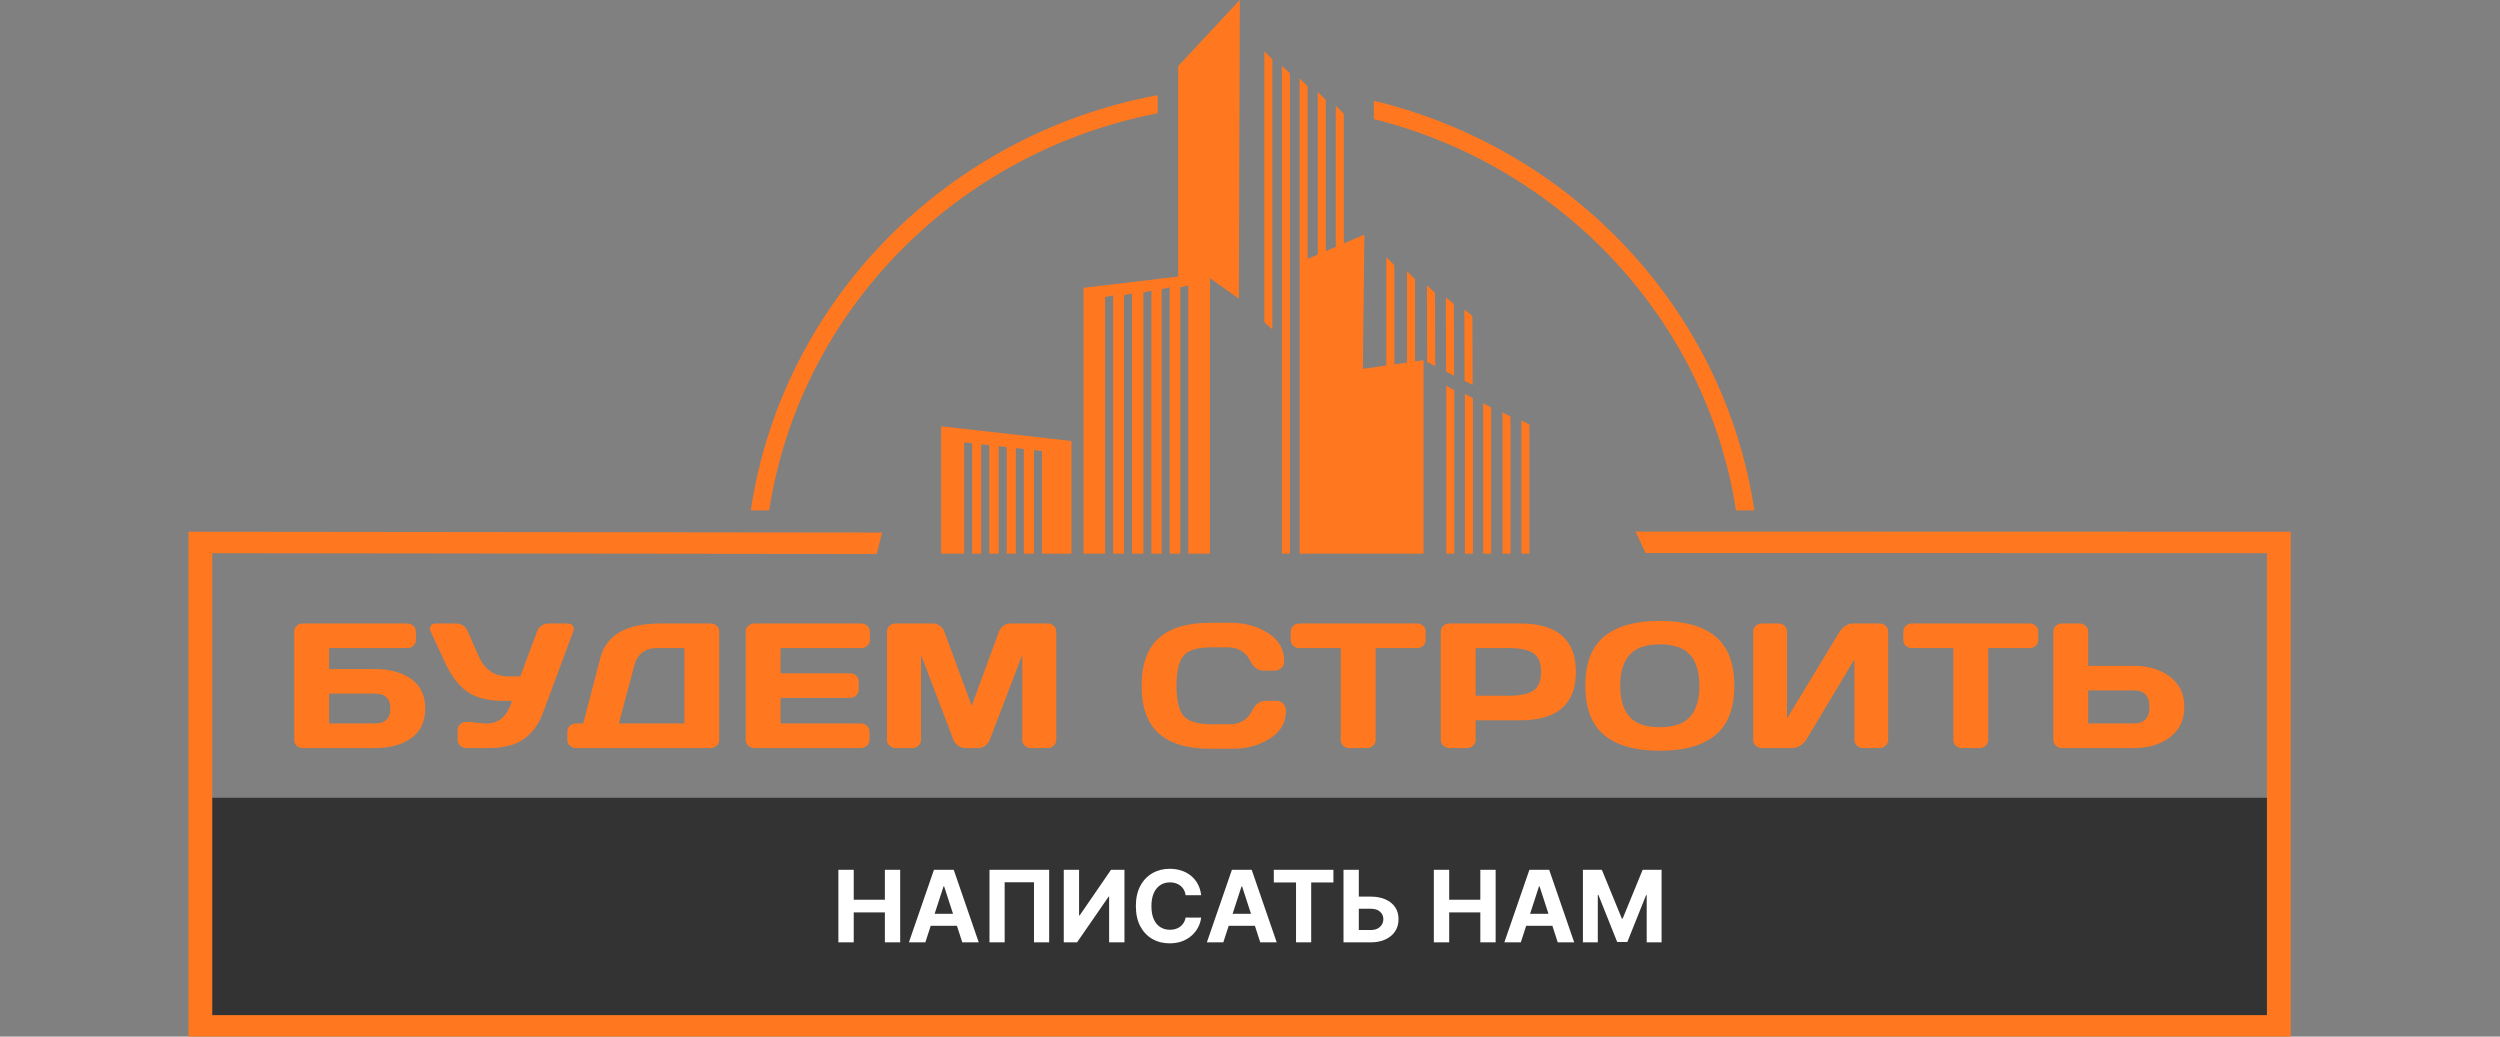 <svg width="451" height="187" viewBox="0 0 451 187" fill="none" xmlns="http://www.w3.org/2000/svg">
<rect x="0" y="0" width="451" height="187" fill="#808080" stroke="none"/>
<rect x="37.191" y="143.919" width="373.372" height="39.89" fill="#333333"/>
<path d="M151.245 170V156.909H154.013V162.31H159.632V156.909H162.393V170H159.632V164.592H154.013V170H151.245ZM166.931 170H163.965L168.485 156.909H172.051L176.564 170H173.598L170.319 159.901H170.217L166.931 170ZM166.746 164.854H173.752V167.015H166.746V164.854ZM189.268 156.909V170H186.532V159.159H181.24V170H178.504V156.909H189.268ZM191.903 156.909H194.665V165.142H194.773L200.43 156.909H202.853V170H200.085V161.761H199.989L194.3 170H191.903V156.909ZM216.69 161.492H213.89C213.839 161.13 213.735 160.808 213.577 160.527C213.42 160.241 213.217 159.999 212.97 159.798C212.723 159.598 212.437 159.445 212.113 159.338C211.794 159.232 211.447 159.178 211.072 159.178C210.394 159.178 209.804 159.347 209.301 159.683C208.798 160.016 208.408 160.501 208.131 161.141C207.854 161.776 207.716 162.547 207.716 163.455C207.716 164.388 207.854 165.172 208.131 165.807C208.412 166.442 208.805 166.921 209.307 167.245C209.81 167.569 210.392 167.731 211.052 167.731C211.423 167.731 211.766 167.682 212.081 167.584C212.401 167.486 212.684 167.343 212.932 167.156C213.179 166.964 213.383 166.732 213.545 166.459C213.711 166.186 213.827 165.875 213.89 165.526L216.69 165.538C216.618 166.139 216.437 166.719 216.147 167.277C215.861 167.831 215.476 168.327 214.99 168.766C214.508 169.201 213.933 169.546 213.264 169.802C212.599 170.053 211.847 170.179 211.008 170.179C209.84 170.179 208.796 169.915 207.876 169.386C206.959 168.858 206.235 168.093 205.702 167.092C205.174 166.09 204.91 164.878 204.91 163.455C204.91 162.027 205.178 160.812 205.715 159.811C206.252 158.81 206.981 158.047 207.901 157.523C208.822 156.994 209.857 156.73 211.008 156.73C211.766 156.73 212.469 156.837 213.117 157.05C213.769 157.263 214.346 157.574 214.849 157.983C215.352 158.388 215.761 158.884 216.077 159.472C216.396 160.06 216.601 160.734 216.69 161.492ZM220.685 170H217.719L222.238 156.909H225.805L230.318 170H227.352L224.073 159.901H223.971L220.685 170ZM220.5 164.854H227.506V167.015H220.5V164.854ZM229.795 159.191V156.909H240.547V159.191H236.539V170H233.803V159.191H229.795ZM244.139 161.748H247.259C248.298 161.748 249.193 161.916 249.943 162.253C250.697 162.585 251.279 163.056 251.688 163.665C252.097 164.275 252.3 164.993 252.295 165.82C252.3 166.642 252.097 167.369 251.688 167.999C251.279 168.626 250.697 169.116 249.943 169.469C249.193 169.823 248.298 170 247.259 170H242.369V156.909H245.13V167.776H247.259C247.757 167.776 248.177 167.686 248.518 167.507C248.859 167.324 249.116 167.083 249.291 166.785C249.47 166.482 249.558 166.152 249.553 165.794C249.558 165.274 249.362 164.835 248.965 164.477C248.573 164.115 248.004 163.934 247.259 163.934H244.139V161.748ZM258.665 170V156.909H261.433V162.31H267.051V156.909H269.813V170H267.051V164.592H261.433V170H258.665ZM274.351 170H271.385L275.904 156.909H279.471L283.984 170H281.018L277.739 159.901H277.637L274.351 170ZM274.166 164.854H281.172V167.015H274.166V164.854ZM285.56 156.909H288.973L292.578 165.705H292.732L296.337 156.909H299.75V170H297.065V161.479H296.957L293.569 169.936H291.741L288.353 161.447H288.244V170H285.56V156.909Z" fill="white"/>
<path fill-rule="evenodd" clip-rule="evenodd" d="M34 95.926L159.129 96.068L158.164 99.935L38.29 99.792V183.134H408.957V99.792L296.868 99.762L295.044 95.895L413.247 95.926V187H34V95.926Z" fill="#FF781F"/>
<path fill-rule="evenodd" clip-rule="evenodd" d="M169.782 76.896L193.286 79.561V99.883H187.979V81.366L186.533 81.204V99.883H184.704V80.999L183.258 80.837V99.883H181.61V80.652L180.165 80.49V99.883H178.463V80.3L177.017 80.137V99.883H175.38V79.954L173.934 79.792V99.883H169.781V76.895L169.782 76.896ZM275.908 76.603V99.883H274.462V75.835L275.908 76.603V76.603ZM272.503 75.156V99.883H271.058V74.374L272.503 75.156ZM269.008 73.523V99.883H267.562V72.725L269.008 73.523ZM265.712 71.858V99.883H264.266V71.044L265.712 71.858ZM234.454 99.883V62.995L234.452 62.994V14.122L235.898 15.568V46.702L240.979 44.531V19.081L242.425 20.526V43.913L246.134 42.329L245.863 66.54L250.094 65.937V46.388L251.54 47.833V65.731L253.82 65.406V48.925L255.265 50.371V65.2L256.805 64.98V99.884H234.454L234.454 99.883ZM260.904 99.883V69.585L262.349 70.412V99.883H260.904ZM264.174 55.837L264.214 68.718L265.662 69.442L265.62 56.998L264.174 55.837ZM260.829 53.658L260.87 67.046L262.319 67.771L262.275 54.836L260.829 53.658ZM257.417 51.468L257.456 65.307L258.904 66.037L258.863 52.807L257.417 51.468H257.417ZM237.728 16.586V45.92L239.173 45.302V18.031L237.728 16.586ZM228.089 9.247V58.118L229.535 59.43V10.692L228.089 9.247ZM231.246 11.876V99.883H232.692V13.203L231.246 11.876ZM223.664 0L212.539 11.926V49.889L195.459 51.928V99.883H199.367V53.576L200.813 53.282V99.884H202.772V53.245L204.218 52.937V99.884H206.267V52.758L207.713 52.435V99.884H209.563V52.174L211.009 51.834V99.884H212.926V51.832L214.372 51.478V99.884H218.281V50.176L223.486 53.883L223.664 0V0Z" fill="#FF781F"/>
<path d="M53.082 133.505V113.964C53.082 113.536 53.23 113.183 53.532 112.899C53.834 112.616 54.21 112.477 54.666 112.477H73.457C73.891 112.477 74.261 112.621 74.569 112.915C74.876 113.204 75.03 113.557 75.03 113.964V115.44C75.03 115.847 74.882 116.194 74.585 116.478C74.289 116.767 73.925 116.911 73.492 116.911H59.371V120.704H67.619C70.319 120.704 72.512 121.303 74.192 122.496C75.873 123.694 76.71 125.47 76.71 127.824C76.71 130.183 75.873 131.959 74.192 133.158C72.512 134.35 70.319 134.95 67.619 134.95H54.586C54.159 134.95 53.806 134.811 53.515 134.532C53.224 134.26 53.082 133.917 53.082 133.505L53.082 133.505ZM59.371 130.515H67.619C69.488 130.515 70.422 129.616 70.422 127.819C70.422 126.022 69.488 125.123 67.619 125.123H59.371V130.515V130.515ZM84.674 130.232L87.477 130.515H87.824C90.04 130.515 91.555 129.156 92.364 126.439H90.928C88.126 126.439 85.939 125.904 84.372 124.834C82.806 123.764 81.456 122.02 80.334 119.607L77.713 113.964C77.525 113.546 77.52 113.193 77.702 112.904C77.89 112.621 78.197 112.476 78.63 112.476H82.151C83.222 112.476 83.962 112.953 84.372 113.899L86.292 118.259C86.856 119.522 87.567 120.463 88.428 121.089C89.282 121.71 90.41 122.02 91.817 122.02H93.868L96.887 113.931C97.046 113.482 97.314 113.129 97.707 112.867C98.094 112.605 98.516 112.476 98.972 112.476H102.343C102.776 112.476 103.078 112.589 103.243 112.814C103.415 113.038 103.494 113.236 103.494 113.407C103.494 113.578 103.466 113.744 103.414 113.899L97.975 128.525C97.217 130.585 96.078 132.168 94.551 133.281C93.024 134.394 90.894 134.95 88.16 134.95H84.138C83.705 134.95 83.329 134.805 83.022 134.517C82.709 134.233 82.555 133.885 82.555 133.479V131.708C82.555 131.296 82.703 130.948 83.004 130.665C83.301 130.376 83.682 130.231 84.138 130.231H84.674V130.232ZM102.343 133.479V131.97C102.343 131.564 102.497 131.221 102.805 130.938C103.107 130.654 103.477 130.515 103.91 130.515H105.214L108.319 118.65C109.395 114.536 113.012 112.477 119.165 112.477H128.176C128.609 112.477 128.98 112.616 129.287 112.899C129.595 113.183 129.748 113.525 129.748 113.932V133.505C129.748 133.917 129.595 134.26 129.287 134.533C128.979 134.811 128.609 134.95 128.176 134.95H103.91C103.477 134.95 103.107 134.805 102.805 134.517C102.497 134.233 102.343 133.885 102.343 133.479ZM111.64 130.515H123.471V116.911H118.481C117.422 116.911 116.55 117.184 115.861 117.724C115.172 118.27 114.699 119.024 114.442 119.998L111.64 130.515ZM134.533 133.447V113.932C134.533 113.525 134.687 113.183 135 112.899C135.313 112.616 135.684 112.477 136.117 112.477H155.359C155.792 112.477 156.162 112.621 156.469 112.915C156.777 113.204 156.931 113.557 156.931 113.964V115.44C156.931 115.847 156.777 116.194 156.469 116.478C156.162 116.767 155.792 116.911 155.359 116.911H140.822V121.469H153.342C153.775 121.469 154.145 121.614 154.453 121.902C154.755 122.191 154.908 122.539 154.908 122.946V124.417C154.908 124.823 154.755 125.171 154.453 125.46C154.145 125.749 153.775 125.893 153.342 125.893H140.822V130.515H155.324C155.752 130.515 156.11 130.654 156.412 130.938C156.709 131.221 156.862 131.564 156.862 131.971V133.479C156.862 133.886 156.709 134.233 156.395 134.517C156.082 134.806 155.712 134.95 155.279 134.95H136.116C135.683 134.95 135.313 134.806 135 134.517C134.687 134.233 134.533 133.875 134.533 133.447H134.533ZM160.001 133.447V113.996C160.001 113.568 160.149 113.204 160.451 112.915C160.753 112.621 161.118 112.477 161.551 112.477H168.346C168.779 112.477 169.189 112.621 169.582 112.915C169.969 113.204 170.231 113.557 170.363 113.964L175.29 127.348L180.211 113.964C180.342 113.557 180.604 113.204 180.997 112.915C181.385 112.621 181.795 112.477 182.228 112.477H189.023C189.456 112.477 189.821 112.621 190.117 112.915C190.408 113.204 190.556 113.568 190.556 113.996V133.447C190.556 133.875 190.402 134.233 190.1 134.517C189.792 134.806 189.422 134.95 188.989 134.95H185.982C185.549 134.95 185.178 134.806 184.877 134.517C184.569 134.233 184.415 133.875 184.415 133.447V118.131L178.525 133.538C178.372 133.928 178.098 134.26 177.705 134.533C177.318 134.811 176.908 134.95 176.475 134.95H174.088C173.649 134.95 173.245 134.811 172.857 134.533C172.476 134.26 172.202 133.928 172.031 133.538L166.159 118.131V133.447C166.159 133.875 166.005 134.233 165.697 134.517C165.395 134.806 165.025 134.95 164.592 134.95H161.585C161.152 134.95 160.781 134.806 160.468 134.517C160.155 134.233 160.001 133.875 160.001 133.447ZM209.04 132.302C206.978 130.451 205.947 127.589 205.947 123.721C205.947 119.848 206.978 116.986 209.04 115.13C211.102 113.279 214.201 112.348 218.331 112.348H222.051C224.574 112.348 226.807 112.969 228.749 114.199C230.692 115.435 231.66 117.12 231.66 119.26C231.66 119.88 231.466 120.319 231.079 120.587C230.686 120.854 230.31 120.988 229.946 120.988H227.958C226.932 120.988 226.14 120.41 225.571 119.26C224.751 117.612 223.378 116.783 221.464 116.783H218.496C216.058 116.783 214.406 117.275 213.541 118.26C212.669 119.239 212.236 121.057 212.236 123.711C212.236 126.364 212.669 128.188 213.541 129.173C214.406 130.162 216.058 130.654 218.496 130.654H221.817C223.731 130.654 225.092 129.831 225.907 128.178C226.471 127.022 227.274 126.439 228.305 126.439H230.293C230.817 126.439 231.233 126.621 231.535 126.99C231.842 127.354 231.996 127.75 231.996 128.178C231.996 130.323 231.028 132.008 229.091 133.233C227.154 134.463 224.927 135.073 222.398 135.073H218.331C214.201 135.073 211.102 134.153 209.04 132.302L209.04 132.302ZM232.845 115.44V113.964C232.845 113.536 232.993 113.183 233.295 112.899C233.591 112.616 233.973 112.477 234.429 112.477H255.607C256.063 112.477 256.439 112.616 256.741 112.899C257.043 113.183 257.191 113.536 257.191 113.964V115.44C257.191 115.868 257.043 116.221 256.741 116.494C256.439 116.772 256.063 116.911 255.607 116.911H248.162V133.505C248.162 133.917 248.009 134.26 247.707 134.533C247.399 134.811 247.029 134.95 246.596 134.95H243.44C243.007 134.95 242.637 134.811 242.329 134.533C242.022 134.26 241.874 133.917 241.874 133.505V116.911H234.429C233.973 116.911 233.591 116.772 233.295 116.494C232.993 116.221 232.845 115.868 232.845 115.44H232.845ZM259.914 133.479V113.964C259.914 113.557 260.062 113.204 260.363 112.915C260.666 112.621 261.03 112.477 261.463 112.477H274.2C280.927 112.477 284.294 115.387 284.294 121.212C284.294 127.038 280.928 129.948 274.2 129.948H266.202V133.479C266.202 133.886 266.054 134.234 265.747 134.517C265.439 134.806 265.069 134.95 264.636 134.95H261.497C261.064 134.95 260.694 134.806 260.381 134.517C260.067 134.234 259.914 133.886 259.914 133.479L259.914 133.479ZM266.202 125.513H272.298C274.166 125.513 275.584 125.219 276.553 124.631C277.521 124.037 278.005 122.903 278.005 121.212C278.005 119.527 277.521 118.388 276.553 117.794C275.584 117.206 274.165 116.912 272.298 116.912H266.202V125.514V125.513ZM309.448 132.623C307.176 134.501 303.838 135.437 299.44 135.437C295.037 135.437 291.699 134.501 289.415 132.623C287.136 130.745 285.997 127.776 285.997 123.711C285.997 119.65 287.136 116.681 289.415 114.809C291.699 112.942 295.037 112.006 299.44 112.006C303.838 112.006 307.176 112.942 309.448 114.809C311.727 116.681 312.866 119.65 312.866 123.711C312.866 127.776 311.727 130.745 309.448 132.623ZM304.886 118.115C303.763 116.863 301.946 116.237 299.44 116.237C296.928 116.237 295.111 116.863 293.983 118.115C292.85 119.372 292.286 121.239 292.286 123.721C292.286 126.203 292.85 128.065 293.983 129.317C295.111 130.563 296.928 131.189 299.44 131.189C301.947 131.189 303.763 130.563 304.886 129.317C306.008 128.065 306.572 126.203 306.572 123.721C306.572 121.239 306.008 119.372 304.886 118.115ZM316.284 133.479V113.964C316.284 113.536 316.432 113.183 316.734 112.899C317.036 112.616 317.412 112.477 317.867 112.477H320.807C321.24 112.477 321.61 112.616 321.918 112.899C322.22 113.183 322.373 113.525 322.373 113.932V129.622L331.869 113.964C332.125 113.557 332.478 113.204 332.923 112.915C333.367 112.621 333.777 112.477 334.159 112.477H339.08C339.513 112.477 339.884 112.621 340.18 112.915C340.482 113.204 340.63 113.558 340.63 113.964V133.479C340.63 133.886 340.476 134.233 340.163 134.517C339.855 134.806 339.479 134.95 339.046 134.95H336.107C335.674 134.95 335.303 134.806 335.002 134.517C334.694 134.233 334.54 133.885 334.54 133.479V118.934L325.831 133.479C325.574 133.886 325.21 134.233 324.743 134.517C324.276 134.806 323.826 134.95 323.393 134.95H317.867C317.434 134.95 317.064 134.806 316.751 134.517C316.438 134.233 316.284 133.885 316.284 133.479L316.284 133.479ZM343.353 115.44V113.964C343.353 113.536 343.5 113.183 343.802 112.899C344.098 112.616 344.48 112.477 344.936 112.477H366.114C366.57 112.477 366.946 112.616 367.248 112.899C367.55 113.183 367.698 113.536 367.698 113.964V115.44C367.698 115.868 367.55 116.221 367.248 116.494C366.946 116.772 366.57 116.911 366.114 116.911H358.669V133.505C358.669 133.917 358.516 134.26 358.214 134.532C357.906 134.811 357.536 134.95 357.103 134.95H353.948C353.514 134.95 353.144 134.811 352.837 134.532C352.529 134.26 352.381 133.917 352.381 133.505V116.911H344.936C344.48 116.911 344.098 116.772 343.803 116.494C343.501 116.221 343.353 115.868 343.353 115.44H343.353ZM370.421 133.447V113.964C370.421 113.536 370.569 113.183 370.871 112.899C371.173 112.616 371.549 112.477 372.004 112.477H375.143C375.576 112.477 375.947 112.621 376.254 112.915C376.562 113.204 376.71 113.557 376.71 113.964V120.121H384.958C387.584 120.121 389.754 120.779 391.474 122.084C393.195 123.39 394.049 125.208 394.049 127.536C394.049 129.868 393.189 131.687 391.463 132.992C389.743 134.297 387.572 134.95 384.958 134.95H371.925C371.51 134.95 371.156 134.8 370.866 134.506C370.569 134.206 370.421 133.853 370.421 133.447ZM376.71 130.515H384.958C386.826 130.515 387.761 129.52 387.761 127.53C387.761 125.54 386.826 124.545 384.958 124.545H376.71V130.515Z" fill="#FF781F"/>
<path fill-rule="evenodd" clip-rule="evenodd" d="M247.835 18.18C283.593 26.763 311.091 55.911 316.485 92.08H313.174C307.849 57.686 281.778 29.955 247.835 21.483V18.18ZM208.846 20.438C172.605 27.412 144.327 56.098 138.756 92.08H135.445C141.075 54.324 170.791 24.216 208.846 17.168V20.438H208.846Z" fill="#FF781F"/>
</svg>
